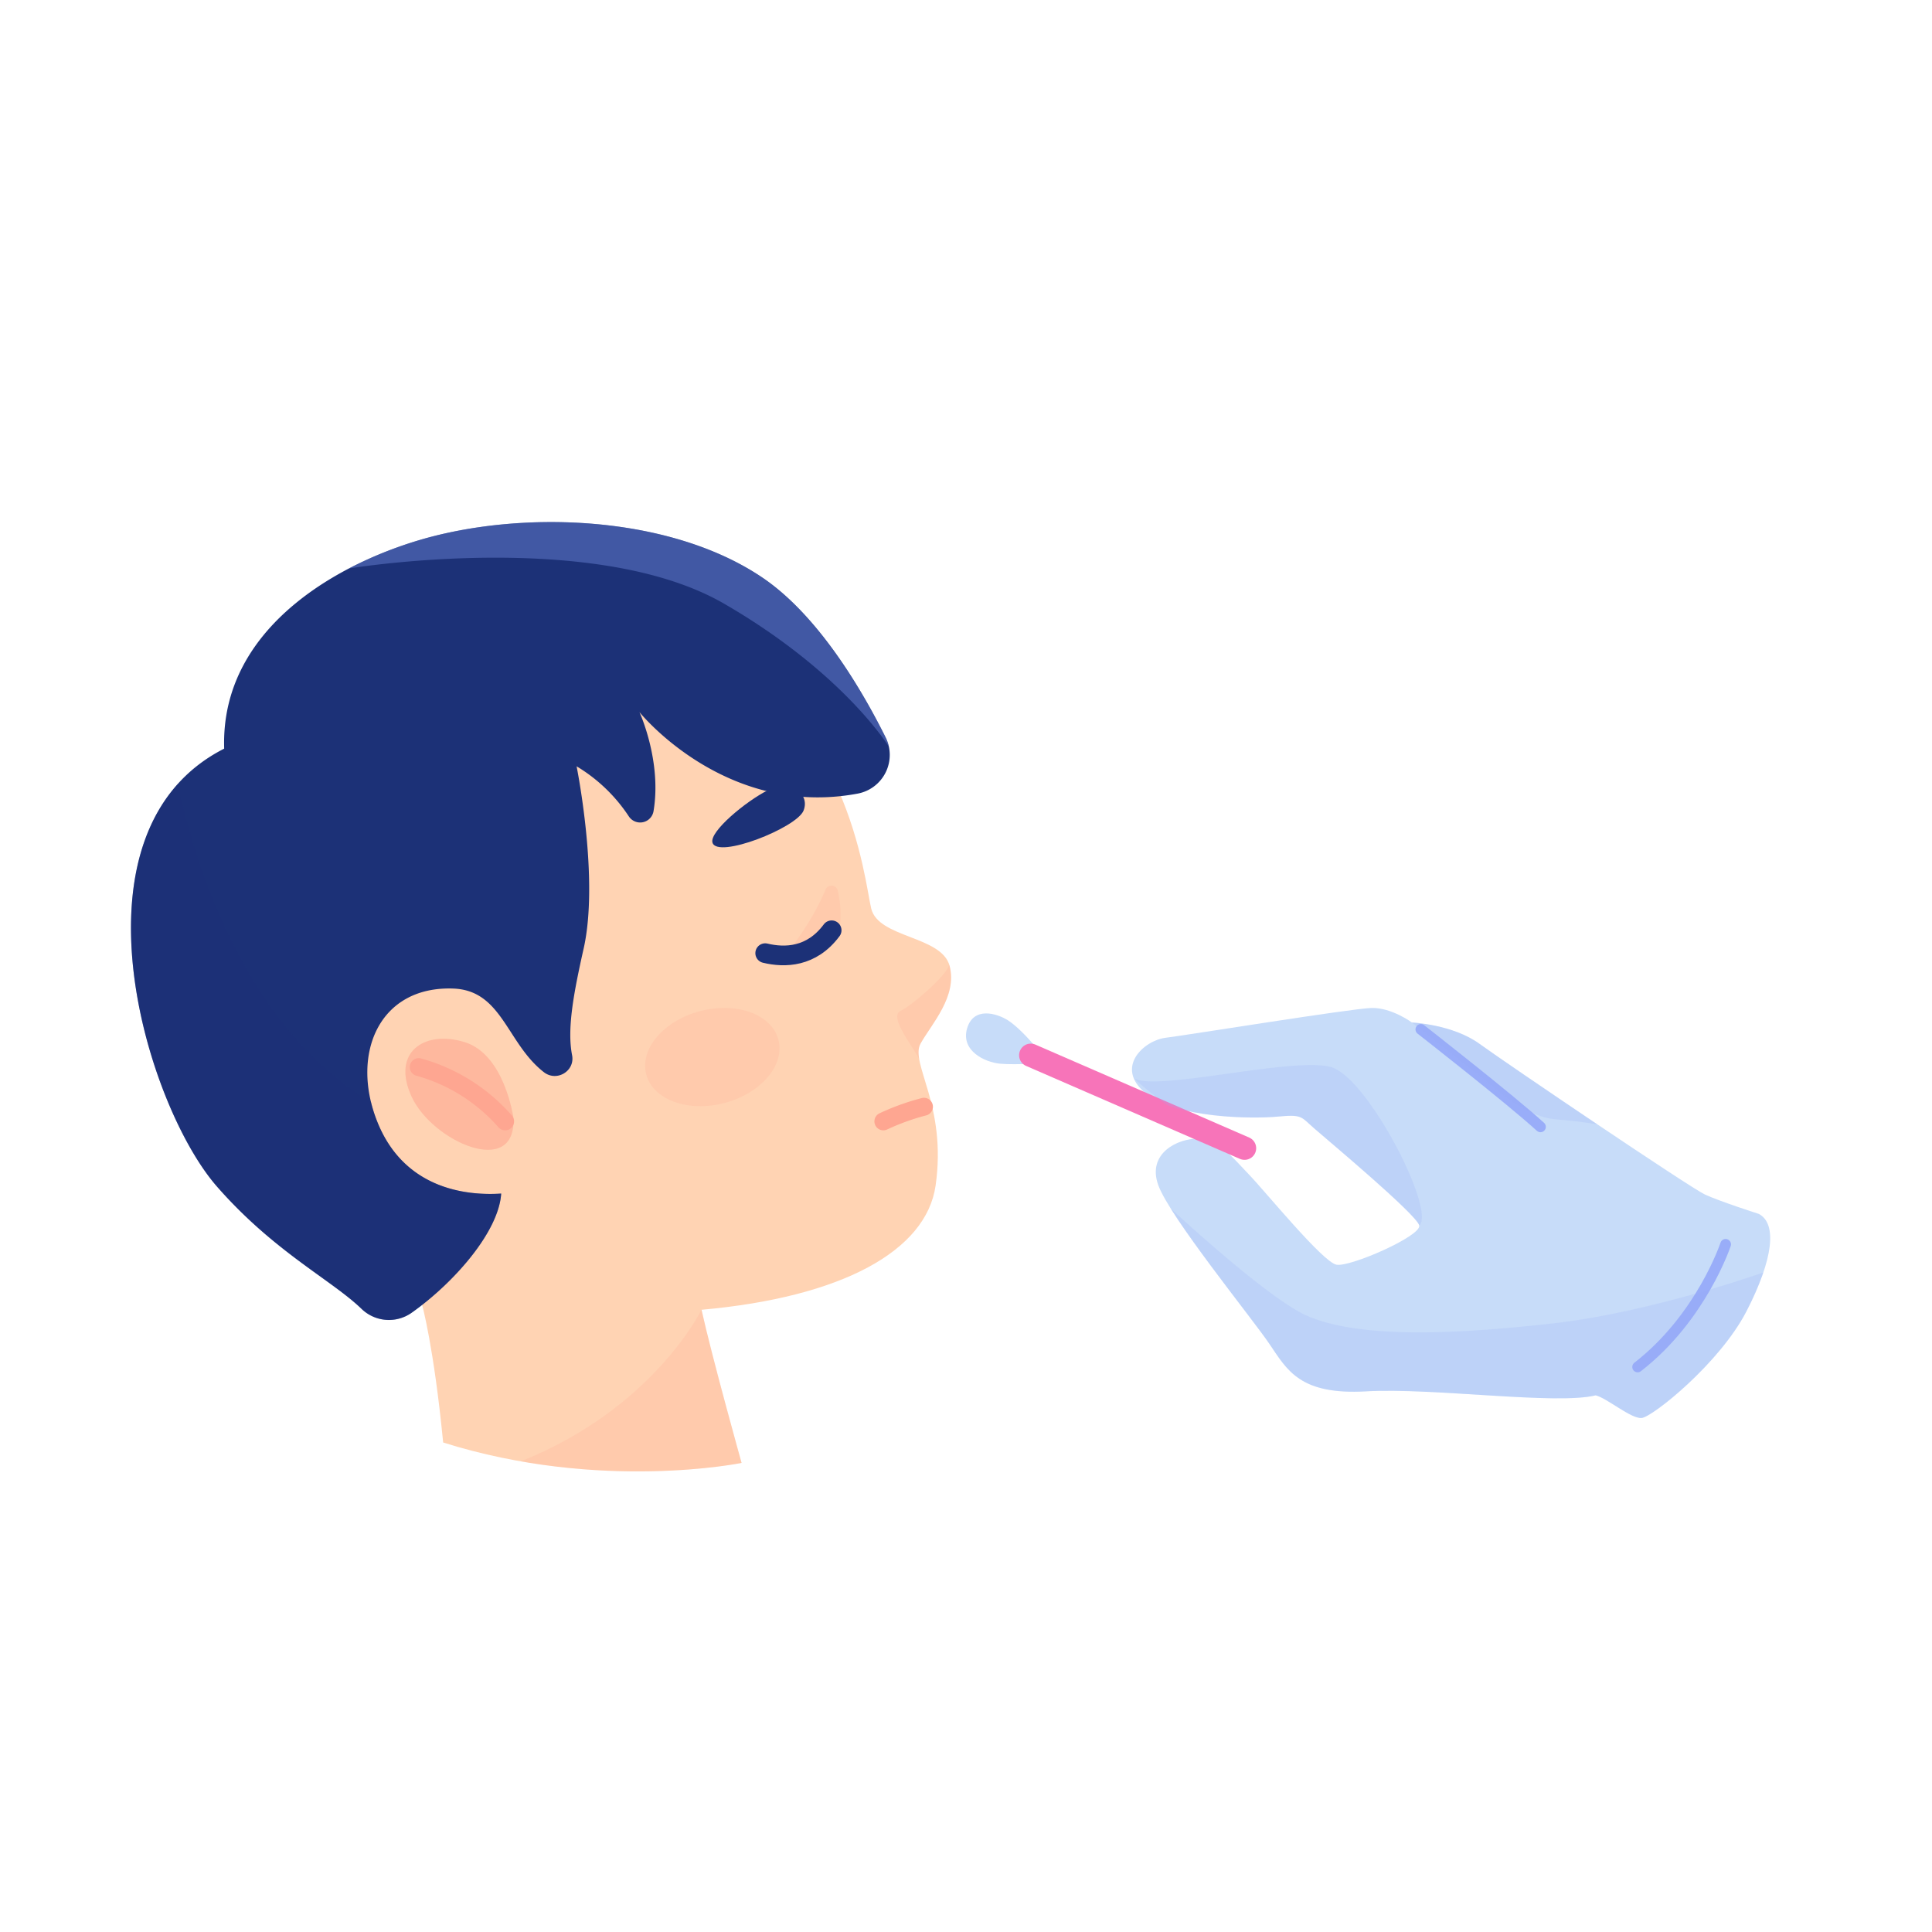 <svg xmlns="http://www.w3.org/2000/svg" viewBox="0 0 1080 1080"><defs><style>.cls-1{isolation:isolate;}.cls-2{fill:#ffd3b3;}.cls-3,.cls-4{fill:#fea691;}.cls-12,.cls-3{opacity:0.2;}.cls-4{opacity:0.59;}.cls-5,.cls-8{fill:#1c3177;}.cls-11,.cls-13,.cls-6,.cls-7{fill:none;stroke-linecap:round;stroke-miterlimit:10;}.cls-6{stroke:#1c3177;stroke-width:11px;}.cls-7{stroke:#fea691;stroke-width:10px;}.cls-8{opacity:0.36;mix-blend-mode:multiply;}.cls-9{fill:#738de0;opacity:0.43;}.cls-10{fill:#c7dcf9;}.cls-11{stroke:#99adf9;stroke-width:6px;}.cls-12{fill:#99adf9;}.cls-13{stroke:#f774b9;stroke-width:13px;}</style></defs><g class="cls-1"><g id="Layer_2" data-name="Layer 2"><path class="cls-2" d="M196.32,353.73s102.29-44.78,190.53,0S483,491.15,487,507.83,526.46,523,530.85,540s-10.09,32.37-16.24,43.34S529.46,617.8,523,662.8c-5.27,36.44-52.24,62.35-130.83,69.37,5.71,25.9,22.39,85.61,22.39,85.61s-79,16.24-166.83-11.41c-5.27-54-11.85-77.27-11.85-77.27s-83-16.69-119.42-85.61S59.78,437.59,196.32,353.73Z"/><path class="cls-3" d="M468.8,521.59s2.75-9.78-.49-23.74a3.61,3.61,0,0,0-6.84-.56c-8.11,19.65-22.52,36.8-22.52,36.8Z"/><path class="cls-4" d="M287,624.87s-4.83-35.4-27.26-42.32-41.28,5.59-29.56,30.69S288.77,658.89,287,624.87Z"/><path class="cls-5" d="M322.32,428.37s12.73,62.78,3.95,101.85c-5.68,25.26-9.34,45-6.47,59.63,1.74,8.86-8.56,15.06-15.71,9.55-20.8-16.08-23.33-45.79-50.7-46.79-41.4-1.51-57.51,36.44-42.59,74.19s49.61,41.71,69.37,40.4c-1.38,21.41-26.4,49.89-50.05,66.62a22,22,0,0,1-28-2.16c-16.83-16.25-49-32-80.85-68.42C81.29,617.59,35,464.36,125.32,418.49c-2.32-70.9,71.16-107.94,120.61-119.64,57.51-13.61,132.58-8.34,180.44,24.15,31.23,21.21,55.55,62.81,68.67,89.14a22,22,0,0,1-15.59,31.49c-74.25,13.88-122-45.56-122-45.56s12.6,27.26,7.87,55.43a7.58,7.58,0,0,1-13.81,2.85A91,91,0,0,0,322.32,428.37Z"/><path class="cls-6" d="M427.75,532.82c10.85,2.62,25.9,2.4,37.15-12.79"/><path class="cls-5" d="M398.27,471c-1.74-6.18,18.73-23.12,31-29.27S453,443.44,449.2,453.1,400.9,480.32,398.27,471Z"/><path class="cls-7" d="M493.8,626.86a130.3,130.3,0,0,1,22.71-8.19"/><path class="cls-7" d="M234.07,596.51a99.34,99.34,0,0,1,48.3,30.35"/><path class="cls-8" d="M210.8,626.8a82.07,82.07,0,0,1-3.46-10.93C121.67,565.24,99.84,439.1,99.65,438c-54.2,59.82-13.82,184.81,21.59,225.28,31.87,36.43,64,52.17,80.85,68.42a22,22,0,0,0,28,2.16c23.65-16.73,48.67-45.21,50.05-66.62C260.41,668.51,225.73,664.56,210.8,626.8Z"/><path class="cls-9" d="M495,412.14c-13.12-26.33-37.44-67.93-68.67-89.14-47.86-32.49-122.93-37.76-180.44-24.15A223.25,223.25,0,0,0,195,317.79c.06,0,136.73-22.62,209.82,19.7,66.74,38.63,92,79.83,92,79.83A22.22,22.22,0,0,0,495,412.14Z"/><path class="cls-3" d="M291.07,816.91c68.85,12.09,123.44.87,123.44.87s-16.68-59.71-22.39-85.61C392.12,732.17,365.18,787.5,291.07,816.91Z"/><path class="cls-3" d="M513.82,591.92c-.58-3.45-.49-6.29.79-8.58,6.15-11,20.63-26.34,16.24-43.34a9,9,0,0,0-.28-.88c-.69,5.67-20.59,22.72-27.16,26s6.31,18.93,10.4,26.81Z"/><ellipse class="cls-3" cx="398.16" cy="590.92" rx="38.2" ry="26.57" transform="translate(-136.07 119.42) rotate(-14.6)"/><path class="cls-10" d="M586.33,594.22s-13.51-17.85-22.85-23.84c-6.31-4-19.31-7.84-22.89,4.57s9.84,18.87,18.47,19.67S586.33,594.22,586.33,594.22Z"/><path class="cls-10" d="M983.18,678.58s-21.87-7-30.19-10.88-110.76-73.13-125.83-84.13-37.91-12-37.91-12-11.41-8.42-22.61-8.11S663.5,578.65,651.52,580.13s-28.54,16.5-11.32,30.8,59.82,14.54,73.85,13.26,12.87-.17,20.63,6.6,57.55,48.4,58.69,54.28-38.64,23.36-46.29,21.9-39.71-40.86-48.93-50.44-17.09-19.78-28.36-20-28.73,8.09-22.33,25.92,52.08,74,62.09,88.72,17,28.73,54.18,26.61S870,785.45,892,780c6.48,1.62,19.72,13.18,25.7,12.66s43.6-30.53,58.63-59.74S993.48,684,983.18,678.58Z"/><path class="cls-11" d="M794.27,575.44s50.16,39.19,66.86,54.47"/><path class="cls-11" d="M964.63,695.6s-13.48,40.83-49.18,68.54"/><path class="cls-12" d="M763.73,777.73C800.94,775.61,870,785.45,892,780c6.48,1.62,19.72,13.18,25.7,12.66s43.6-30.53,58.63-59.74a159.37,159.37,0,0,0,9.39-21.62c-.27.1-62.88,22.36-118.12,28.54S753.38,749,725.33,732.81c-19.62-11.28-52.68-40.55-70.79-57.13,15,23.85,46.85,63.41,55,75.44C719.56,765.88,726.51,779.85,763.73,777.73Z"/><line class="cls-13" x1="576.18" y1="589.89" x2="695.71" y2="641.86"/><path class="cls-12" d="M633.74,602.68h0a203.6,203.6,0,0,0,18.61,15c20.19,7.64,50.33,7.6,61.7,6.56,14-1.27,12.87-.17,20.63,6.6s57.55,48.4,58.69,54.28c9.42-8.4-28.52-82.41-49.15-88.56S645.47,610.55,633.74,602.68Z"/><path class="cls-12" d="M869.56,625.71c6.55.52,15.13,1.36,23.46,2.89-28.66-19.26-58.29-39.5-65.86-45-15.07-11-37.91-12-37.91-12s43.68,34.54,50.45,40.12S858.59,624.83,869.56,625.71Z"/></g></g></svg>